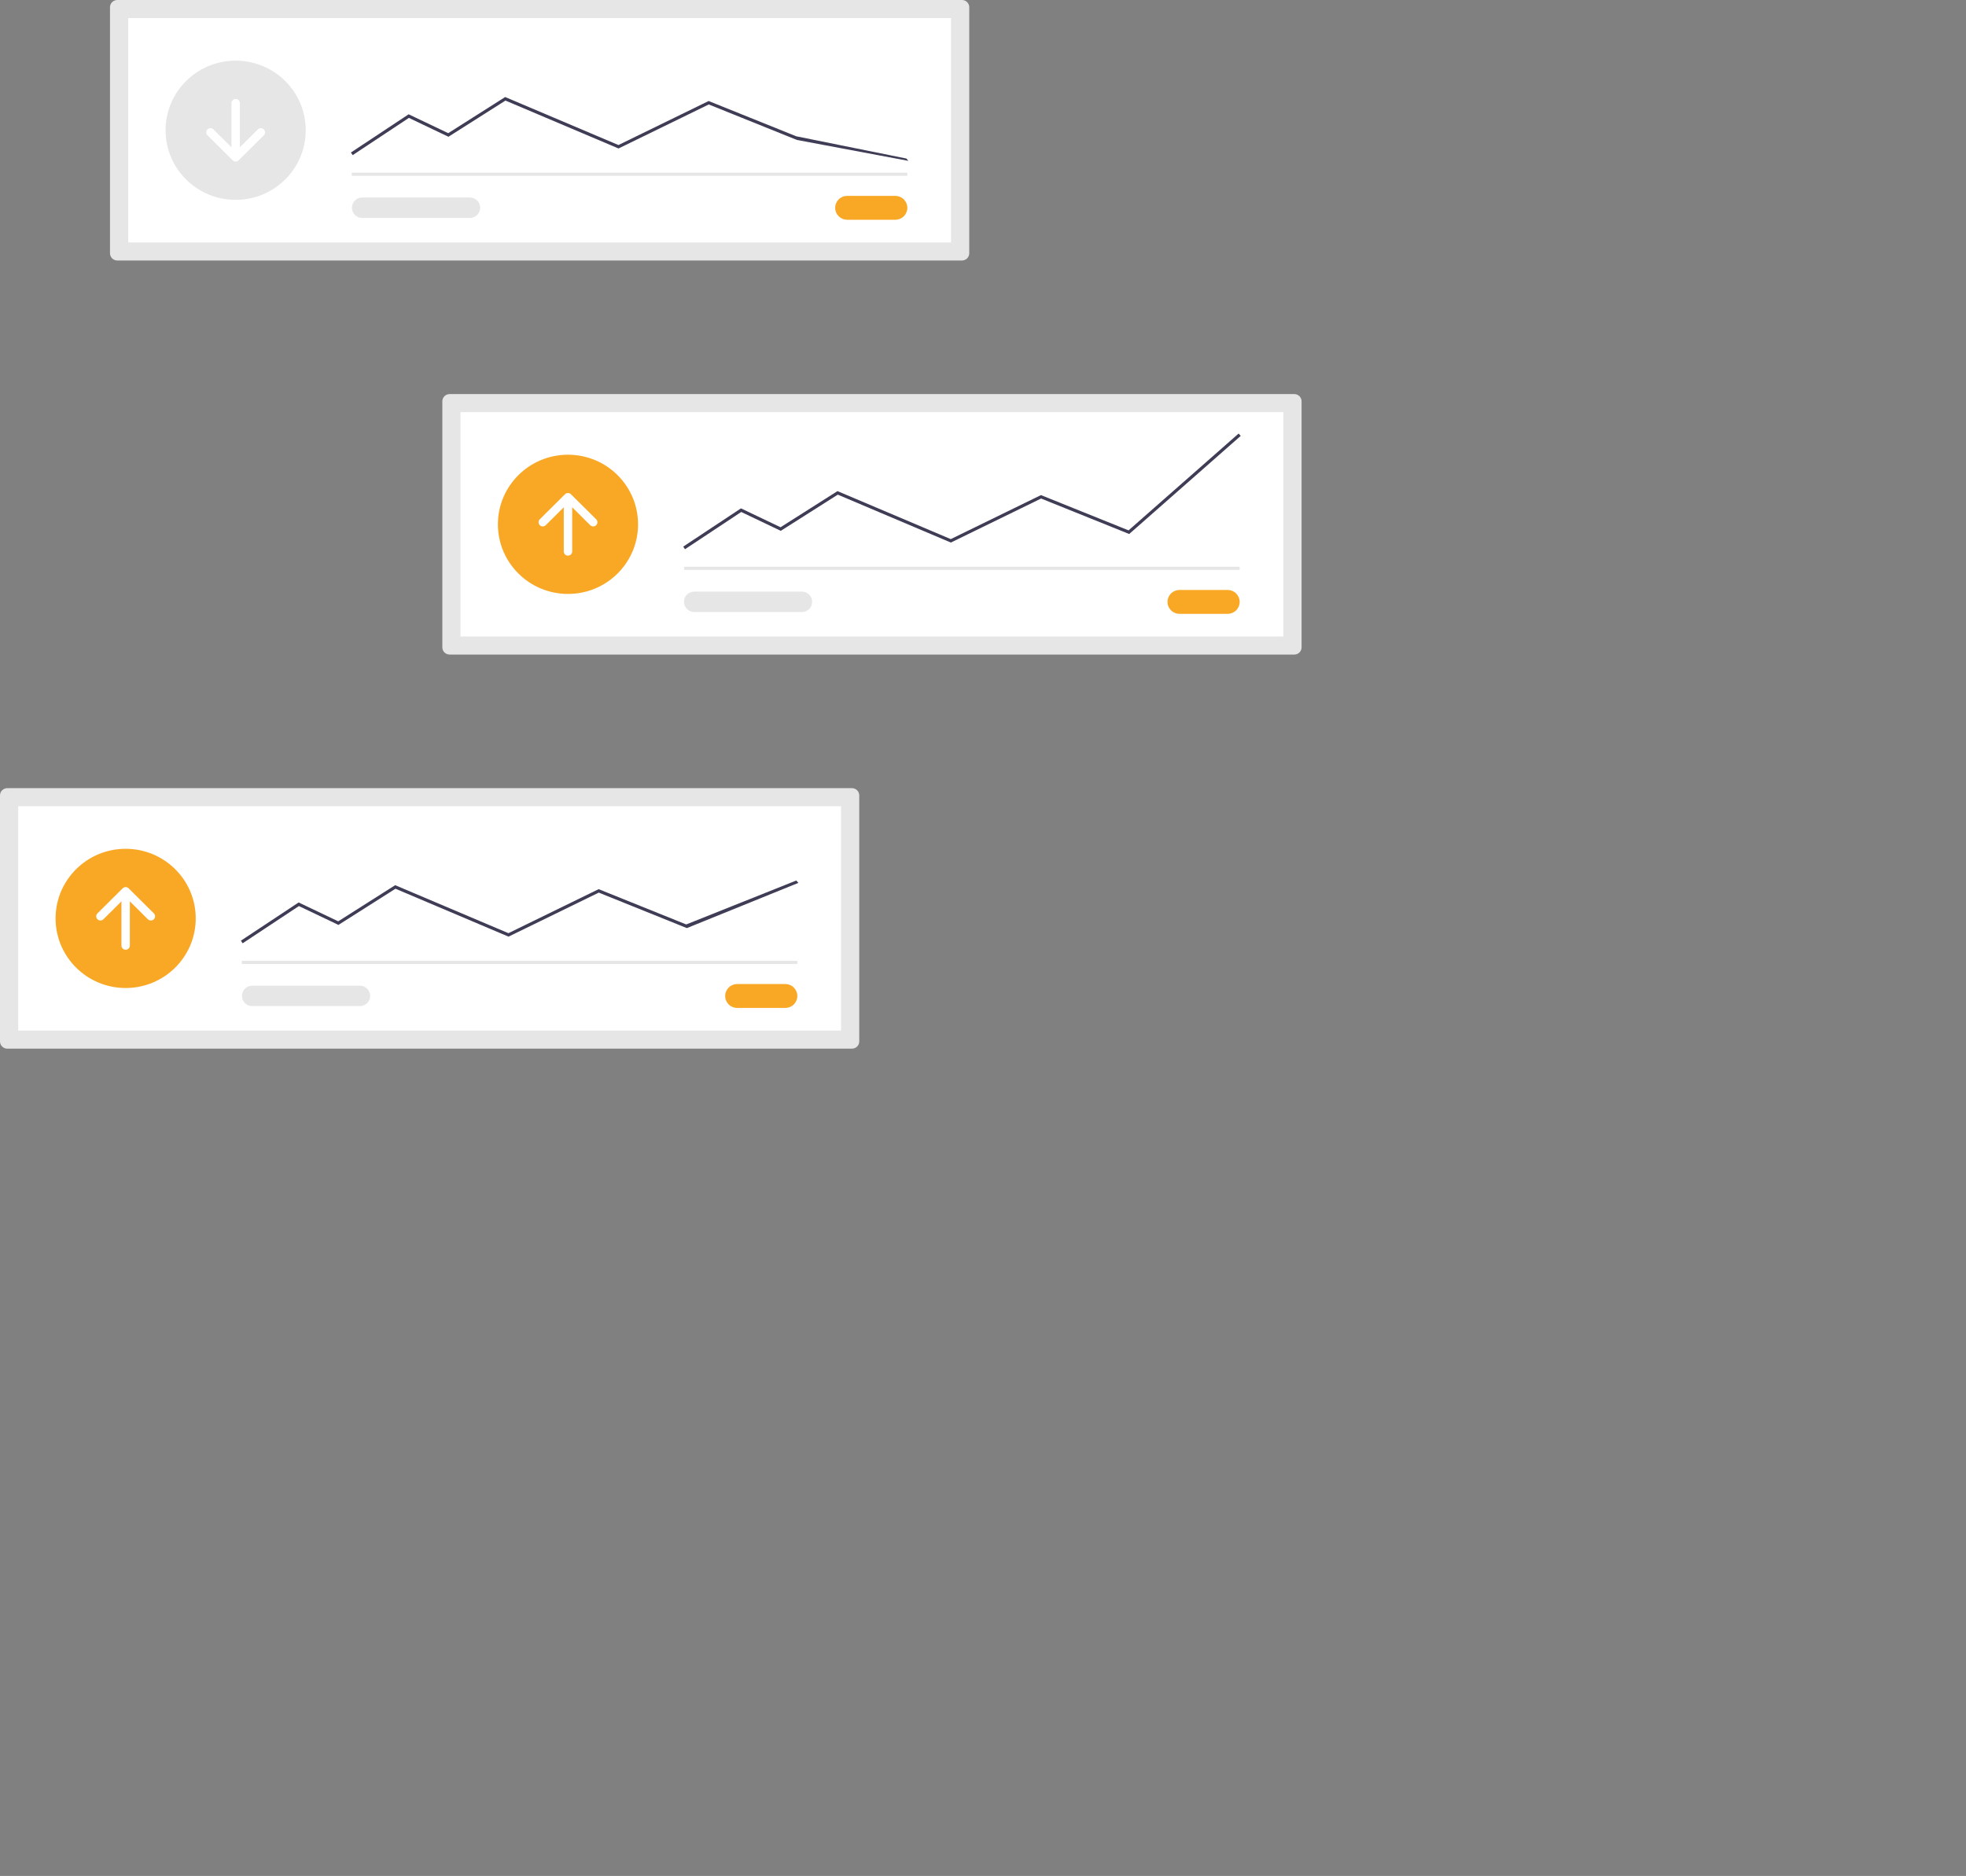<svg width="526" height="502" viewBox="0 0 526 502" fill="none" xmlns="http://www.w3.org/2000/svg">
<rect x="0" y="0" width="526" height="502" fill="#808080" stroke="none"/>
<g clip-path="url(#clip0)">
<path d="M31.373 0C30.858 0.001 30.364 0.204 29.999 0.566C29.635 0.928 29.43 1.419 29.43 1.931V67.776C29.43 68.288 29.635 68.779 29.999 69.141C30.364 69.502 30.858 69.706 31.373 69.707H257.378C257.893 69.706 258.387 69.502 258.751 69.141C259.116 68.779 259.321 68.288 259.321 67.776V1.931C259.321 1.419 259.116 0.928 258.751 0.566C258.387 0.204 257.893 0.001 257.378 0H31.373Z" fill="#E6E6E6"/>
<path d="M34.299 64.869H254.45V4.837H34.299V64.869Z" fill="white"/>
<path d="M226.662 52.415C225.808 52.415 224.989 52.752 224.386 53.352C223.782 53.951 223.443 54.765 223.443 55.613C223.443 56.461 223.782 57.275 224.386 57.874C224.989 58.474 225.808 58.811 226.662 58.811H239.538C240.392 58.811 241.21 58.474 241.814 57.874C242.418 57.275 242.757 56.461 242.757 55.613C242.757 54.765 242.418 53.951 241.814 53.352C241.21 52.752 240.392 52.415 239.538 52.415H226.662Z" fill="#F9A826"/>
<path d="M242.757 46.212H94.118V47.054H242.757V46.212Z" fill="#E6E6E6"/>
<path d="M63.048 53.48C73.403 53.48 81.797 45.14 81.797 34.853C81.797 24.566 73.403 16.227 63.048 16.227C52.693 16.227 44.299 24.566 44.299 34.853C44.299 45.14 52.693 53.48 63.048 53.48Z" fill="#E6E6E6"/>
<path d="M94.355 41.514L93.885 40.813L109.33 30.584L119.922 35.635L135.156 25.965L135.362 26.052L165.463 38.809L189.596 27.031L213.031 36.469L242.478 42.416L243.04 43.046L213.2 37.446L189.629 27.952L165.486 39.733L135.235 26.913L119.979 36.596L109.397 31.549L94.355 41.514Z" fill="#3F3D56"/>
<path d="M96.871 52.856C96.148 52.867 95.46 53.16 94.953 53.672C94.446 54.184 94.162 54.873 94.162 55.59C94.162 56.308 94.446 56.997 94.953 57.508C95.46 58.02 96.148 58.313 96.871 58.325H125.667C126.396 58.335 127.1 58.058 127.624 57.553C128.147 57.049 128.448 56.359 128.46 55.634C128.471 54.909 128.193 54.21 127.686 53.689C127.179 53.168 126.484 52.868 125.755 52.856C125.726 52.855 125.696 52.855 125.667 52.856H96.871Z" fill="#E6E6E6"/>
<path d="M70.59 34.622C70.485 34.518 70.361 34.436 70.225 34.38C70.088 34.324 69.942 34.295 69.794 34.295C69.647 34.295 69.501 34.324 69.364 34.38C69.228 34.436 69.104 34.518 68.999 34.622L64.172 39.417V27.593C64.171 27.297 64.053 27.013 63.842 26.805C63.631 26.596 63.346 26.478 63.048 26.478C62.75 26.478 62.465 26.596 62.254 26.805C62.043 27.013 61.924 27.297 61.923 27.593V39.417L57.096 34.622C56.992 34.518 56.868 34.435 56.731 34.379C56.595 34.323 56.449 34.294 56.301 34.293C56.153 34.293 56.007 34.322 55.87 34.378C55.733 34.434 55.609 34.517 55.505 34.62C55.4 34.724 55.317 34.848 55.261 34.983C55.204 35.119 55.175 35.265 55.175 35.411C55.175 35.558 55.205 35.704 55.261 35.839C55.318 35.975 55.401 36.098 55.506 36.202L62.253 42.904C62.464 43.114 62.75 43.231 63.048 43.231C63.346 43.231 63.632 43.114 63.843 42.904L70.59 36.202C70.8 35.992 70.919 35.708 70.919 35.412C70.919 35.116 70.8 34.832 70.59 34.622Z" fill="white"/>
<path d="M120.287 105.455C119.772 105.455 119.278 105.659 118.914 106.021C118.55 106.383 118.345 106.874 118.344 107.385V173.231C118.345 173.743 118.55 174.234 118.914 174.595C119.278 174.957 119.772 175.161 120.287 175.161H346.293C346.808 175.161 347.302 174.957 347.666 174.595C348.031 174.234 348.236 173.743 348.236 173.231V107.385C348.236 106.874 348.031 106.383 347.666 106.021C347.302 105.659 346.808 105.455 346.293 105.455H120.287Z" fill="#E6E6E6"/>
<path d="M123.214 170.324H343.366V110.292H123.214V170.324Z" fill="white"/>
<path d="M315.577 157.871C314.723 157.871 313.905 158.208 313.301 158.808C312.697 159.408 312.358 160.221 312.358 161.069C312.358 161.917 312.697 162.731 313.301 163.331C313.905 163.93 314.723 164.267 315.577 164.267H328.452C329.305 164.267 330.124 163.93 330.728 163.331C331.332 162.731 331.671 161.917 331.671 161.069C331.671 160.221 331.332 159.408 330.728 158.808C330.124 158.208 329.305 157.871 328.452 157.871H315.576H315.577Z" fill="#F9A826"/>
<path d="M331.673 151.667H183.033V152.509H331.673V151.667Z" fill="#E6E6E6"/>
<path d="M151.962 158.935C162.317 158.935 170.712 150.596 170.712 140.309C170.712 130.022 162.317 121.683 151.962 121.683C141.607 121.683 133.213 130.022 133.213 140.309C133.213 150.596 141.607 158.935 151.962 158.935Z" fill="#F9A826"/>
<path d="M183.268 146.969L182.798 146.269L198.243 136.039L208.836 141.09L224.07 131.421L224.276 131.508L254.376 144.264L278.51 132.486L301.945 141.924L331.392 116.014L331.953 116.644L302.113 142.898L278.543 133.405L254.4 145.186L224.149 132.367L208.894 142.049L198.315 137.005L183.268 146.969Z" fill="#3F3D56"/>
<path d="M185.786 158.311C185.424 158.305 185.065 158.37 184.729 158.502C184.393 158.634 184.086 158.83 183.826 159.08C183.567 159.33 183.359 159.628 183.215 159.958C183.071 160.287 182.994 160.641 182.989 161.001C182.983 161.36 183.048 161.716 183.181 162.05C183.314 162.384 183.512 162.689 183.763 162.947C184.014 163.205 184.315 163.411 184.646 163.554C184.978 163.697 185.335 163.774 185.696 163.779C185.726 163.78 185.756 163.78 185.786 163.779H214.582C215.304 163.768 215.993 163.475 216.5 162.963C217.006 162.452 217.29 161.763 217.29 161.045C217.29 160.327 217.006 159.638 216.5 159.127C215.993 158.615 215.304 158.322 214.582 158.311H185.786Z" fill="#E6E6E6"/>
<path d="M144.421 140.54C144.525 140.644 144.649 140.726 144.785 140.782C144.922 140.838 145.068 140.867 145.216 140.867C145.363 140.867 145.51 140.838 145.646 140.782C145.782 140.726 145.906 140.644 146.011 140.54L150.838 135.745V147.57C150.838 147.866 150.956 148.15 151.167 148.36C151.378 148.569 151.664 148.687 151.962 148.687C152.261 148.687 152.547 148.569 152.757 148.36C152.968 148.15 153.087 147.866 153.087 147.57V135.745L157.914 140.54C158.018 140.644 158.142 140.726 158.279 140.782C158.415 140.839 158.561 140.867 158.709 140.867C158.857 140.867 159.003 140.839 159.139 140.782C159.276 140.726 159.4 140.644 159.504 140.54C159.608 140.437 159.691 140.313 159.748 140.178C159.804 140.042 159.833 139.897 159.833 139.75C159.833 139.604 159.804 139.458 159.748 139.323C159.691 139.187 159.608 139.064 159.504 138.96L152.757 132.258C152.547 132.049 152.261 131.931 151.962 131.931C151.664 131.931 151.378 132.049 151.167 132.258L144.421 138.96C144.21 139.17 144.091 139.454 144.091 139.75C144.091 140.047 144.21 140.331 144.421 140.54Z" fill="white"/>
<path d="M1.943 210.91C1.428 210.911 0.934 211.114 0.57 211.476C0.205 211.838 0.001 212.329 0 212.841V278.686C0.001 279.198 0.205 279.689 0.57 280.051C0.934 280.413 1.428 280.616 1.943 280.617H227.948C228.463 280.616 228.957 280.413 229.322 280.051C229.686 279.689 229.891 279.198 229.891 278.686V212.841C229.891 212.329 229.686 211.838 229.322 211.476C228.957 211.114 228.463 210.911 227.948 210.91H1.943Z" fill="#E6E6E6"/>
<path d="M4.87 275.78H225.022V215.748H4.87V275.78Z" fill="white"/>
<path d="M197.232 263.326C196.379 263.326 195.56 263.663 194.956 264.262C194.352 264.862 194.013 265.676 194.013 266.524C194.013 267.372 194.352 268.185 194.956 268.785C195.56 269.385 196.379 269.722 197.232 269.722H210.108C210.962 269.722 211.781 269.385 212.385 268.785C212.988 268.185 213.327 267.372 213.327 266.524C213.327 265.676 212.988 264.862 212.385 264.262C211.781 263.663 210.962 263.326 210.108 263.326H197.232Z" fill="#F9A826"/>
<path d="M213.328 257.123H64.688V257.965H213.328V257.123Z" fill="#E6E6E6"/>
<path d="M33.618 264.39C43.973 264.39 52.367 256.05 52.367 245.763C52.367 235.476 43.973 227.137 33.618 227.137C23.263 227.137 14.869 235.476 14.869 245.763C14.869 256.05 23.263 264.39 33.618 264.39Z" fill="#F9A826"/>
<path d="M64.923 252.424L64.454 251.724L79.899 241.494L90.491 246.545L105.726 236.873L136.031 249.715L160.165 237.937L183.597 247.379L213.044 235.627L213.606 236.258L183.769 248.355L160.199 238.862L136.056 250.643L105.805 237.823L90.551 247.506L79.969 242.46L64.923 252.424Z" fill="#3F3D56"/>
<path d="M67.441 263.765C66.719 263.777 66.03 264.07 65.523 264.582C65.016 265.093 64.733 265.782 64.733 266.5C64.733 267.218 65.016 267.906 65.523 268.418C66.03 268.929 66.719 269.223 67.441 269.234H96.237C96.967 269.246 97.672 268.969 98.197 268.465C98.721 267.96 99.022 267.27 99.034 266.544C99.046 265.819 98.768 265.119 98.26 264.598C97.752 264.077 97.057 263.777 96.327 263.765C96.297 263.765 96.267 263.765 96.237 263.765H67.441Z" fill="#E6E6E6"/>
<path d="M26.076 245.995C26.181 246.099 26.305 246.181 26.441 246.237C26.578 246.293 26.724 246.322 26.872 246.322C27.019 246.322 27.166 246.293 27.302 246.237C27.438 246.181 27.562 246.099 27.667 245.995L32.494 241.2V253.025C32.493 253.171 32.522 253.317 32.579 253.453C32.635 253.589 32.718 253.712 32.822 253.816C32.927 253.92 33.051 254.003 33.187 254.059C33.324 254.115 33.47 254.144 33.618 254.144C33.766 254.144 33.913 254.115 34.049 254.059C34.186 254.003 34.31 253.92 34.414 253.816C34.519 253.712 34.602 253.589 34.658 253.453C34.714 253.317 34.743 253.171 34.743 253.025V241.2L39.57 245.995C39.674 246.099 39.798 246.182 39.934 246.238C40.071 246.294 40.217 246.324 40.365 246.324C40.513 246.324 40.66 246.295 40.796 246.239C40.933 246.183 41.057 246.1 41.161 245.997C41.266 245.893 41.349 245.769 41.405 245.634C41.462 245.498 41.491 245.352 41.491 245.206C41.491 245.059 41.461 244.913 41.405 244.778C41.348 244.642 41.265 244.519 41.16 244.415L34.413 237.713C34.202 237.503 33.916 237.386 33.618 237.386C33.32 237.386 33.034 237.503 32.823 237.713L26.076 244.415C25.866 244.625 25.747 244.909 25.747 245.205C25.747 245.501 25.866 245.786 26.076 245.995Z" fill="white"/>
</g>
<defs>
<clipPath id="clip0">
<rect width="526" height="501.724" fill="white"/>
</clipPath>
</defs>
</svg>
